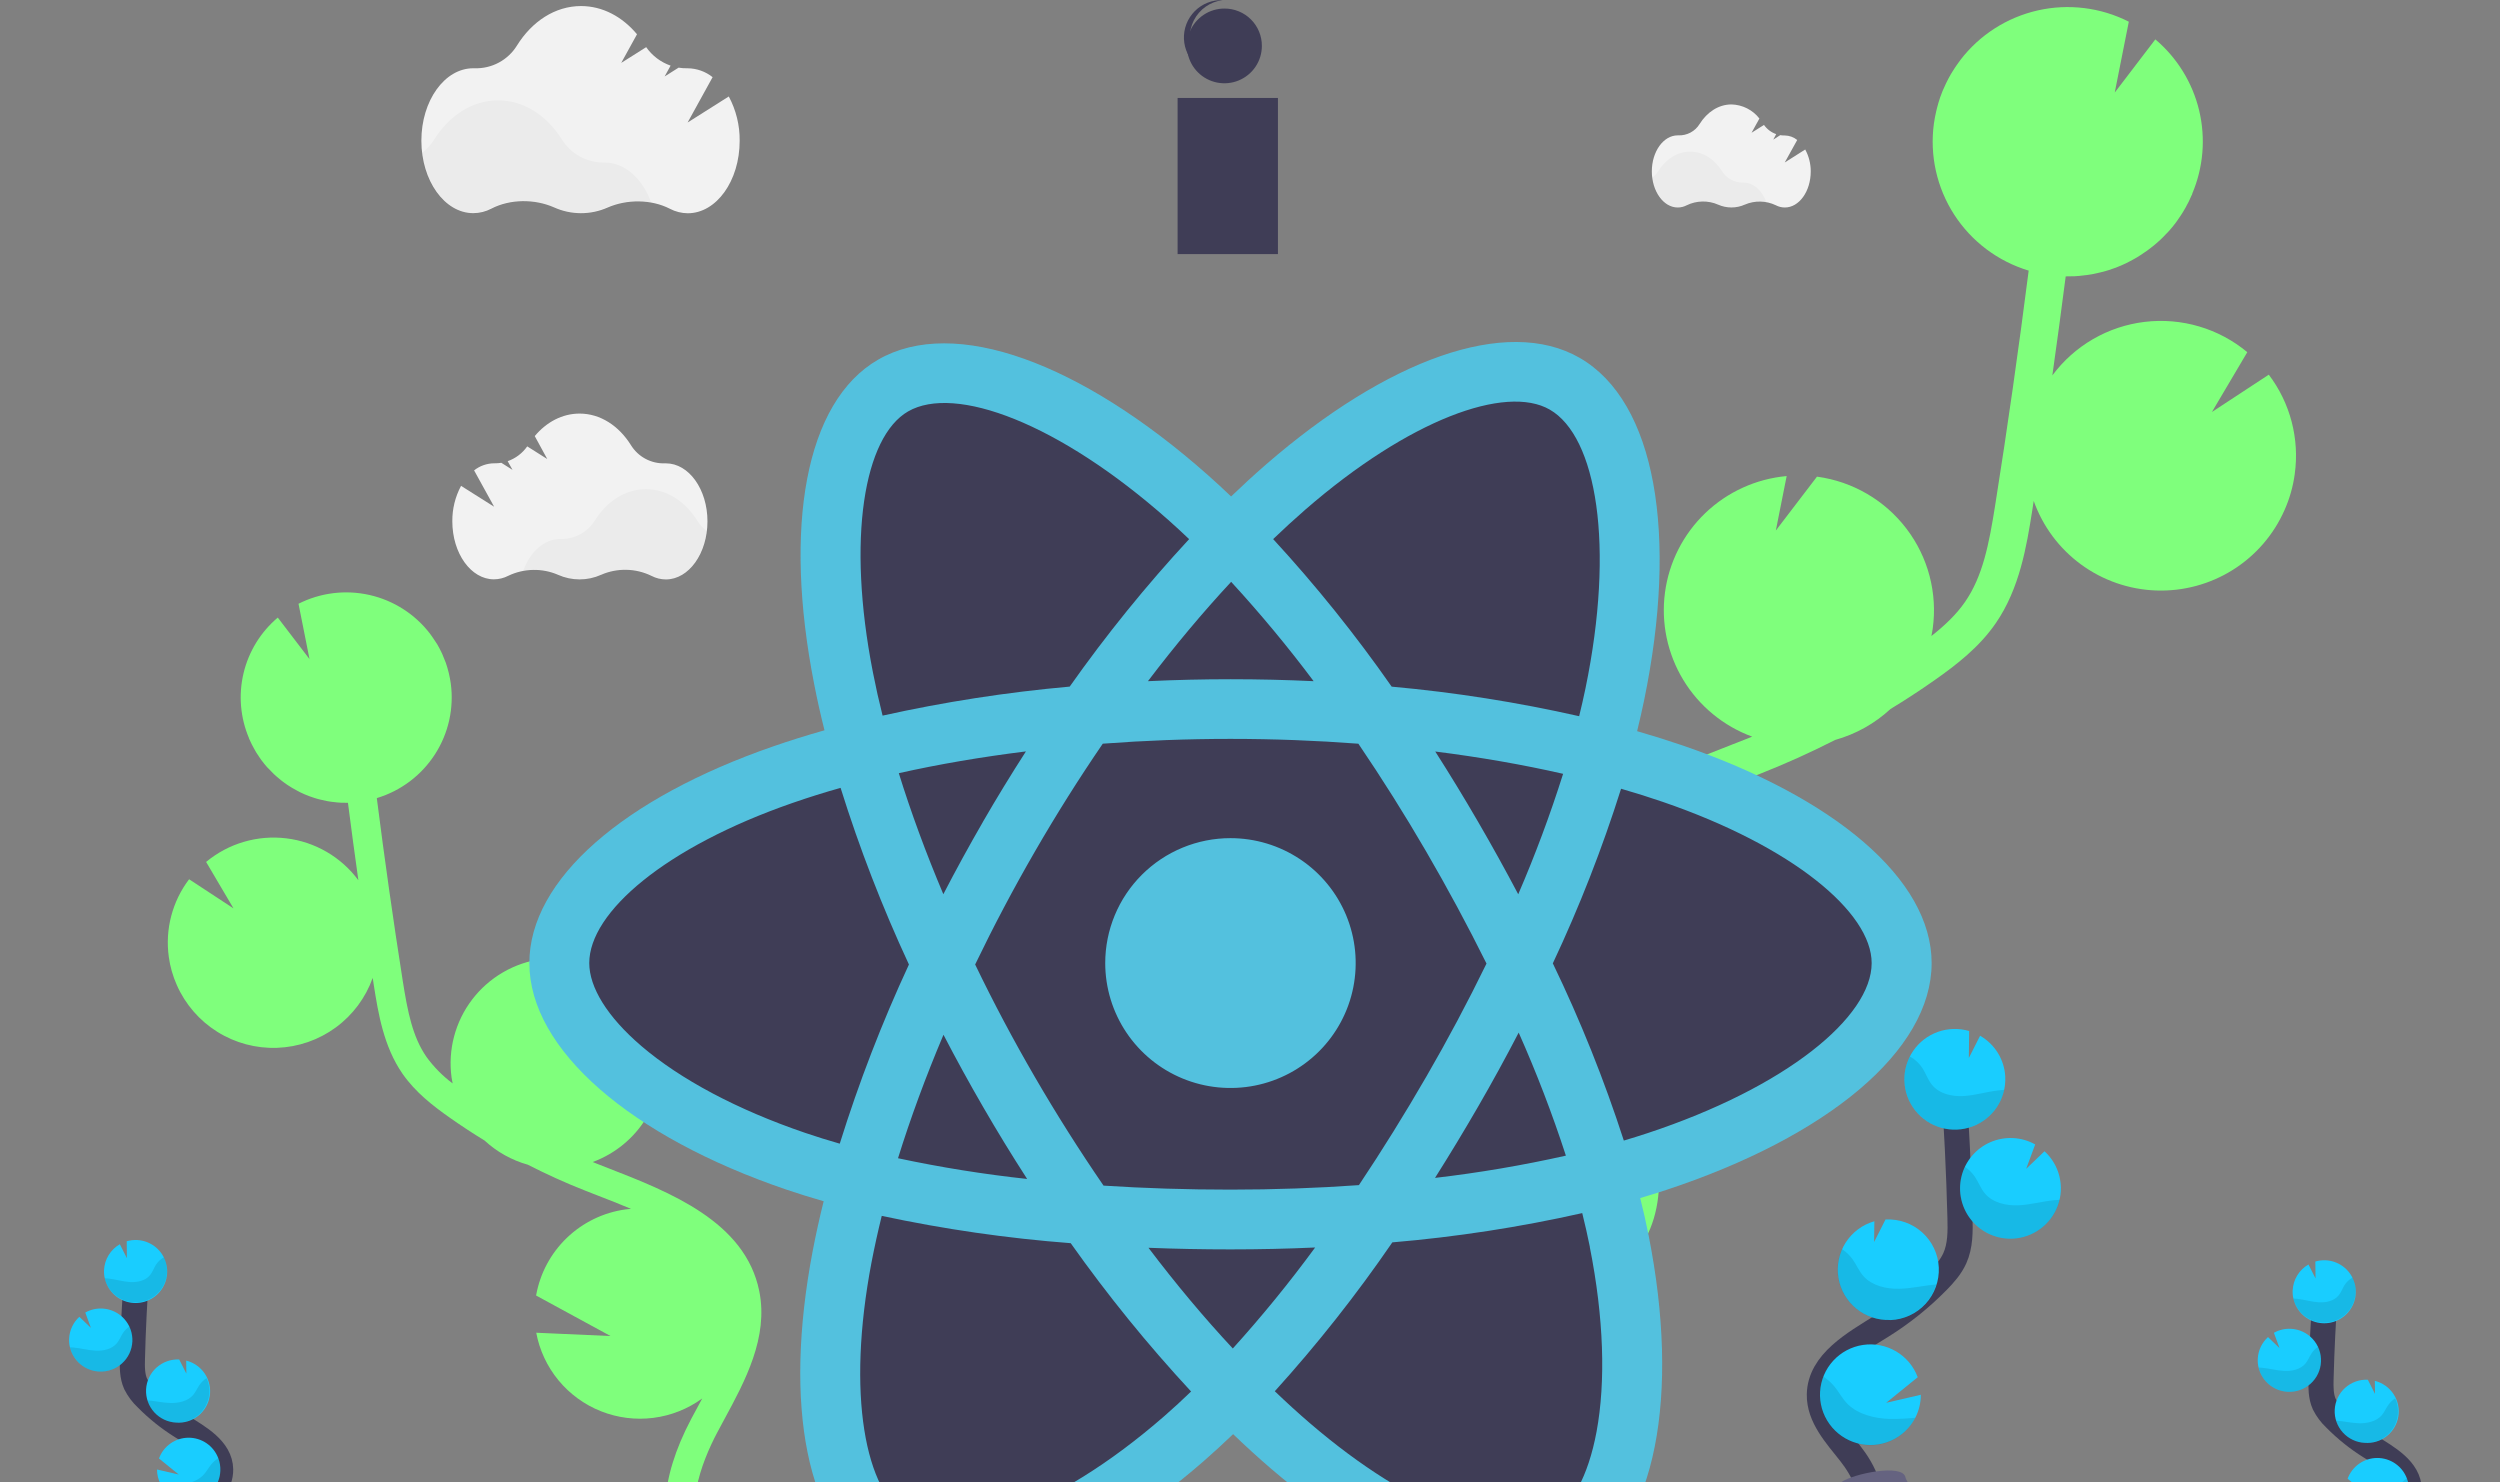 <svg width="398" height="236" viewBox="0 0 398 236" fill="none" xmlns="http://www.w3.org/2000/svg">
<rect x="0" y="0" width="398" height="236" fill="#808080" stroke="none"/>
<g clip-path="url(#clip0)">
<path d="M275.755 118.53L278.23 117.563C278.467 117.47 278.701 117.369 278.948 117.273C274.368 115.59 270.498 112.403 267.975 108.236C265.451 104.068 264.424 99.168 265.063 94.341C265.702 89.514 267.968 85.048 271.489 81.676C275.01 78.305 279.576 76.228 284.437 75.789L282.713 84.461L289.258 75.89H289.315C294.965 76.664 300.074 79.646 303.52 84.178C306.967 88.711 308.467 94.423 307.692 100.059C307.638 100.464 307.552 100.858 307.477 101.255C309.492 99.668 311.381 97.916 312.796 95.88C315.67 91.746 316.643 86.65 317.635 80.412C319.6 68.057 321.371 55.565 322.965 43.081C318.068 41.607 313.858 38.439 311.093 34.146C308.328 29.853 307.188 24.717 307.879 19.661C307.969 19.009 308.094 18.375 308.238 17.748C308.274 17.59 308.31 17.433 308.349 17.278C308.504 16.673 308.676 16.078 308.877 15.487C308.91 15.39 308.953 15.3 308.985 15.207C309.165 14.716 309.344 14.233 309.578 13.774C309.657 13.595 309.736 13.416 309.819 13.247C310.066 12.735 310.329 12.233 310.616 11.746C310.713 11.585 310.817 11.431 310.914 11.269C311.137 10.911 311.37 10.553 311.611 10.219C311.74 10.04 311.866 9.861 311.999 9.685L312.096 9.546C315.146 5.564 319.498 2.774 324.397 1.661C329.295 0.548 334.429 1.182 338.907 3.454L336.666 14.738L343.131 6.267C346.609 9.206 349.054 13.178 350.109 17.601C351.163 22.025 350.772 26.669 348.994 30.855H349.019C348.958 30.999 348.882 31.135 348.821 31.278C348.703 31.543 348.58 31.805 348.462 32.066C348.297 32.4 348.103 32.726 347.941 33.048C347.805 33.292 347.672 33.536 347.524 33.765C347.312 34.123 347.083 34.446 346.853 34.779C346.716 34.972 346.59 35.173 346.45 35.363C346.091 35.861 345.689 36.338 345.279 36.796C345.136 36.958 344.981 37.105 344.83 37.262C344.539 37.57 344.248 37.875 343.939 38.165C343.749 38.344 343.548 38.523 343.35 38.688C343.067 38.939 342.776 39.183 342.478 39.405C342.266 39.573 342.05 39.735 341.835 39.892C341.522 40.118 341.206 40.329 340.886 40.541C340.671 40.681 340.455 40.82 340.236 40.953C339.877 41.172 339.5 41.372 339.123 41.569C338.932 41.666 338.763 41.773 338.551 41.867C337.984 42.143 337.402 42.397 336.809 42.623C336.698 42.666 336.579 42.698 336.468 42.737C335.972 42.916 335.473 43.096 334.967 43.221C334.747 43.282 334.525 43.332 334.302 43.386C333.889 43.486 333.472 43.579 333.052 43.658C332.813 43.701 332.565 43.741 332.308 43.776C331.895 43.837 331.479 43.884 331.058 43.92C330.811 43.941 330.566 43.963 330.315 43.977C329.862 43.999 329.406 44.002 328.95 43.999C328.92 43.997 328.89 43.997 328.86 43.999C328.185 49.254 327.476 54.51 326.734 59.765C328.476 57.419 330.68 55.453 333.21 53.987C335.741 52.521 338.546 51.586 341.452 51.24C344.358 50.894 347.304 51.143 350.11 51.973C352.916 52.803 355.522 54.196 357.769 56.067L352.137 65.591L361.192 59.647C364.616 64.167 366.102 69.858 365.323 75.47C365.057 77.441 364.513 79.364 363.707 81.182C361.978 85.119 359.103 88.447 355.455 90.733C351.807 93.02 347.554 94.16 343.248 94.005C338.943 93.851 334.783 92.409 331.309 89.867C327.835 87.325 325.207 83.799 323.767 79.749C323.684 80.279 323.605 80.824 323.522 81.347C322.646 86.847 321.557 93.695 317.692 99.263C315.074 103.047 311.467 105.842 307.961 108.3C305.682 109.901 303.349 111.426 300.964 112.876C298.461 115.192 295.44 116.879 292.153 117.799C288.321 119.756 284.407 121.525 280.41 123.106L277.914 124.081C275.669 124.955 273.37 125.851 271.089 126.804C271.448 126.836 271.807 126.865 272.167 126.911C276.686 127.531 280.892 129.567 284.176 132.726C287.46 135.885 289.652 140.004 290.436 144.487L275.238 152.768L290.389 152.091C289.783 155.442 288.375 158.599 286.287 161.293C282.861 165.717 277.839 168.632 272.291 169.418C266.742 170.203 261.106 168.798 256.581 165.499L257.335 166.901C257.838 167.825 258.334 168.746 258.815 169.66C265.399 182.108 265.877 192.858 260.162 199.935L255.492 196.19C261.056 189.303 256.642 178.356 253.517 172.444C253.043 171.548 252.554 170.652 252.08 169.735C247.852 161.913 243.057 153.048 244.978 143.613C247.852 129.388 263.316 123.368 275.755 118.53Z" fill="#7FFF7C"/>
<path d="M96.842 185.974L94.909 185.218C94.723 185.147 94.55 185.064 94.356 184.992C97.932 183.677 100.953 181.187 102.922 177.933C104.892 174.678 105.693 170.852 105.194 167.082C104.695 163.313 102.926 159.826 100.177 157.193C97.428 154.559 93.863 152.937 90.067 152.593L91.414 159.365L86.306 152.672H86.26C84.073 152.969 81.968 153.694 80.062 154.804C78.157 155.914 76.489 157.387 75.155 159.14C73.821 160.893 72.846 162.891 72.286 165.02C71.726 167.149 71.592 169.367 71.891 171.548C71.934 171.867 72.003 172.172 72.06 172.483C70.475 171.295 69.076 169.878 67.908 168.28C65.67 165.055 64.901 161.071 64.125 156.201C62.606 146.551 61.227 136.798 59.987 127.058C63.811 125.906 67.096 123.43 69.254 120.077C71.412 116.724 72.3 112.714 71.758 108.766C71.687 108.257 71.59 107.763 71.475 107.272L71.388 106.913C71.266 106.44 71.133 105.975 70.975 105.523C70.95 105.448 70.918 105.376 70.889 105.305C70.749 104.921 70.595 104.545 70.43 104.176C70.365 104.04 70.304 103.9 70.239 103.764C70.045 103.366 69.84 102.975 69.618 102.596C69.542 102.467 69.46 102.345 69.384 102.237C69.208 101.958 69.025 101.682 68.838 101.417C68.738 101.277 68.641 101.134 68.536 100.998L68.461 100.89C66.079 97.781 62.681 95.601 58.857 94.729C55.032 93.857 51.022 94.348 47.523 96.117L49.276 104.932L44.222 98.317C41.506 100.613 39.597 103.714 38.773 107.169C37.949 110.623 38.254 114.25 39.642 117.52H39.624C39.671 117.631 39.728 117.738 39.778 117.85C39.872 118.057 39.965 118.262 40.066 118.466C40.195 118.724 40.332 118.978 40.475 119.229C40.58 119.423 40.684 119.613 40.799 119.799C40.964 120.068 41.158 120.329 41.323 120.591C41.431 120.741 41.528 120.899 41.639 121.046C41.926 121.433 42.232 121.805 42.551 122.167C42.663 122.293 42.785 122.407 42.911 122.526C43.137 122.766 43.367 123.002 43.608 123.242C43.755 123.386 43.913 123.518 44.067 123.651C44.29 123.849 44.516 124.039 44.746 124.221C44.911 124.35 45.08 124.475 45.249 124.6C45.493 124.776 45.741 124.959 45.989 125.106C46.158 125.217 46.327 125.324 46.499 125.428C46.783 125.6 47.074 125.754 47.368 125.908C47.519 125.987 47.663 126.07 47.814 126.145C48.259 126.36 48.712 126.557 49.175 126.732C49.261 126.768 49.355 126.79 49.441 126.822C49.825 126.962 50.217 127.091 50.616 127.202C50.785 127.248 50.975 127.288 51.133 127.327C51.456 127.406 51.779 127.481 52.11 127.542L52.688 127.635C53.012 127.682 53.338 127.718 53.665 127.746C53.859 127.764 54.05 127.779 54.247 127.789C54.606 127.807 54.966 127.811 55.325 127.807H55.393C55.92 131.921 56.473 136.031 57.053 140.137C55.695 138.303 53.975 136.764 51.999 135.616C50.024 134.468 47.834 133.735 45.564 133.462C43.294 133.189 40.992 133.381 38.8 134.028C36.607 134.674 34.57 135.761 32.813 137.221L37.174 144.616L30.105 139.976C28.779 141.723 27.811 143.714 27.256 145.835C26.702 147.955 26.571 150.164 26.872 152.335C27.081 153.875 27.508 155.379 28.14 156.799C29.49 159.874 31.736 162.472 34.585 164.258C37.434 166.044 40.755 166.934 44.118 166.814C47.48 166.693 50.729 165.567 53.442 163.582C56.155 161.597 58.208 158.845 59.334 155.681C59.398 156.094 59.459 156.513 59.524 156.928C60.206 161.228 61.058 166.575 64.075 170.932C66.123 173.884 68.939 176.067 71.676 177.987C73.458 179.239 75.279 180.433 77.139 181.57C79.096 183.379 81.454 184.698 84.022 185.419C87.01 186.945 90.071 188.336 93.196 189.561L95.143 190.324C96.896 191.005 98.692 191.704 100.463 192.449C100.182 192.474 99.899 192.496 99.615 192.535C96.087 193.017 92.803 194.606 90.239 197.07C87.674 199.535 85.962 202.749 85.347 206.248L97.201 212.698L85.369 212.171C85.89 214.956 87.109 217.563 88.914 219.75C90.719 221.936 93.049 223.631 95.688 224.676C98.327 225.721 101.189 226.082 104.006 225.725C106.822 225.368 109.502 224.305 111.796 222.634C111.598 222.993 111.404 223.351 111.207 223.727C110.815 224.444 110.427 225.161 110.05 225.877C104.91 235.599 104.536 243.998 109.001 249.527L112.64 246.603C108.293 241.228 111.742 232.675 114.184 228.056C114.544 227.357 114.935 226.651 115.319 225.942C118.621 219.85 122.363 212.91 120.873 205.539C118.642 194.452 106.555 189.765 96.842 185.974Z" fill="#7FFF7C"/>
<path d="M30.532 245.926C29.455 243.951 30.676 241.533 32.07 239.77C33.464 238.007 35.163 236.186 35.127 233.932C35.076 230.708 31.642 228.805 28.902 227.096C26.868 225.826 24.992 224.322 23.312 222.613C22.61 221.954 22.029 221.178 21.596 220.32C21.028 219.058 21.046 217.625 21.082 216.242C21.201 211.641 21.429 207.045 21.764 202.454" stroke="#3F3D56" stroke-width="4" stroke-miterlimit="10"/>
<path d="M16.563 202.199C16.602 201.358 16.852 200.539 17.292 199.82C17.731 199.1 18.345 198.502 19.077 198.082L20.205 200.307L20.173 197.613C20.711 197.453 21.272 197.385 21.832 197.412C22.825 197.46 23.781 197.801 24.579 198.391C25.378 198.981 25.984 199.793 26.32 200.726C26.656 201.659 26.707 202.671 26.467 203.633C26.228 204.594 25.708 205.464 24.973 206.132C24.238 206.799 23.322 207.234 22.339 207.383C21.357 207.531 20.352 207.386 19.453 206.965C18.553 206.544 17.798 205.867 17.284 205.019C16.77 204.171 16.519 203.189 16.563 202.199Z" fill="#19CDFF"/>
<path d="M25.554 236.24C26.055 237.235 26.873 238.035 27.88 238.515C28.887 238.994 30.025 239.126 31.116 238.89C32.206 238.654 33.187 238.062 33.903 237.209C34.62 236.355 35.031 235.288 35.073 234.176C35.109 233.481 34.997 232.786 34.746 232.137C34.385 231.177 33.737 230.35 32.89 229.768C32.043 229.186 31.037 228.878 30.009 228.883C28.981 228.889 27.979 229.209 27.139 229.801C26.298 230.392 25.66 231.226 25.31 232.191L28.46 234.746L24.997 233.943C24.995 234.742 25.186 235.53 25.554 236.24Z" fill="#19CDFF"/>
<path d="M28.043 226.476C29.299 226.571 30.546 226.192 31.535 225.414C32.525 224.636 33.185 223.516 33.387 222.275C33.588 221.035 33.315 219.764 32.623 218.715C31.93 217.665 30.867 216.913 29.645 216.607L29.67 218.682L28.528 216.428C27.192 216.366 25.886 216.836 24.897 217.734C23.908 218.633 23.317 219.886 23.255 221.219C23.193 222.552 23.663 223.855 24.564 224.841C25.465 225.828 26.721 226.417 28.058 226.479L28.043 226.476Z" fill="#19CDFF"/>
<path d="M15.805 218.352C16.465 218.383 17.125 218.284 17.748 218.061C18.37 217.838 18.942 217.494 19.43 217.05C19.919 216.606 20.316 216.071 20.598 215.474C20.879 214.877 21.04 214.231 21.071 213.572C21.102 212.914 21.003 212.255 20.779 211.635C20.555 211.014 20.211 210.444 19.766 209.956C19.321 209.468 18.784 209.073 18.186 208.792C17.587 208.511 16.94 208.35 16.279 208.319C15.336 208.273 14.4 208.494 13.578 208.957L14.469 211.394L12.633 209.638C11.652 210.535 11.066 211.784 11.006 213.11C10.982 213.574 11.025 214.039 11.135 214.49C11.386 215.553 11.978 216.505 12.821 217.203C13.663 217.9 14.711 218.303 15.805 218.352Z" fill="#19CDFF"/>
<path opacity="0.1" d="M17.242 203.539C18.406 203.668 19.537 204.03 20.705 204.102C21.872 204.173 23.154 203.894 23.894 202.991C24.293 202.5 24.491 201.884 24.825 201.353C25.145 200.858 25.581 200.448 26.096 200.16C26.401 200.794 26.568 201.485 26.587 202.188C26.606 202.891 26.477 203.59 26.208 204.24C25.939 204.89 25.536 205.476 25.025 205.96C24.514 206.445 23.907 206.817 23.243 207.052C22.579 207.288 21.872 207.381 21.17 207.326C20.467 207.272 19.784 207.071 19.164 206.736C18.544 206.401 18.002 205.94 17.573 205.382C17.143 204.825 16.836 204.183 16.671 203.5C16.861 203.507 17.052 203.521 17.242 203.539Z" fill="black"/>
<path opacity="0.1" d="M15.805 218.353C16.674 218.397 17.541 218.215 18.318 217.825C19.096 217.435 19.759 216.85 20.243 216.127C20.726 215.405 21.013 214.57 21.076 213.704C21.138 212.838 20.975 211.97 20.6 211.186C20.2 211.456 19.856 211.8 19.587 212.2C19.228 212.741 19.009 213.365 18.589 213.863C17.802 214.784 16.462 215.085 15.245 215.027C14.027 214.97 12.852 214.63 11.653 214.518C11.484 214.518 11.315 214.49 11.146 214.486C11.396 215.548 11.986 216.5 12.826 217.198C13.667 217.896 14.713 218.301 15.805 218.353Z" fill="black"/>
<path opacity="0.1" d="M28.043 226.476C28.905 226.52 29.763 226.342 30.536 225.96C31.309 225.577 31.971 225.003 32.456 224.291C32.942 223.58 33.237 222.756 33.311 221.899C33.386 221.041 33.238 220.179 32.882 219.395C32.463 219.667 32.098 220.013 31.804 220.416C31.413 220.968 31.168 221.603 30.727 222.111C29.879 223.057 28.449 223.391 27.16 223.358C25.87 223.326 24.71 223.025 23.467 222.932C23.77 223.921 24.373 224.793 25.192 225.427C26.011 226.062 27.007 226.428 28.043 226.476Z" fill="black"/>
<path opacity="0.1" d="M25.554 236.24C26.055 237.235 26.873 238.035 27.88 238.515C28.887 238.994 30.025 239.126 31.116 238.89C32.206 238.654 33.187 238.062 33.903 237.209C34.62 236.355 35.031 235.288 35.073 234.176C35.109 233.481 34.997 232.786 34.746 232.137C34.331 232.408 33.958 232.739 33.64 233.119C33.158 233.703 32.846 234.362 32.289 234.911C31.258 235.921 29.595 236.344 28.115 236.376C27.259 236.38 26.404 236.334 25.554 236.24Z" fill="black"/>
<path d="M378.962 249.15C377.884 247.176 379.106 244.757 380.499 242.994C381.893 241.232 383.592 239.411 383.556 237.157C383.506 233.932 380.072 232.03 377.331 230.321C375.298 229.051 373.422 227.546 371.742 225.838C371.04 225.179 370.459 224.403 370.025 223.545C369.458 222.283 369.475 220.85 369.511 219.467C369.629 214.866 369.856 210.27 370.194 205.678" stroke="#3F3D56" stroke-width="4" stroke-miterlimit="10"/>
<path d="M364.993 205.424C365.031 204.582 365.282 203.764 365.721 203.044C366.161 202.325 366.775 201.727 367.507 201.307L368.635 203.532L368.603 200.837C369.14 200.678 369.702 200.61 370.262 200.637C371.254 200.686 372.21 201.027 373.008 201.617C373.806 202.208 374.411 203.021 374.746 203.954C375.082 204.886 375.133 205.898 374.893 206.859C374.653 207.821 374.132 208.69 373.398 209.357C372.663 210.024 371.746 210.459 370.764 210.607C369.782 210.756 368.777 210.61 367.878 210.189C366.978 209.768 366.224 209.091 365.71 208.243C365.196 207.395 364.945 206.414 364.989 205.424H364.993Z" fill="#19CDFF"/>
<path d="M373.984 239.465C374.485 240.46 375.303 241.26 376.31 241.74C377.317 242.219 378.455 242.352 379.545 242.115C380.636 241.879 381.616 241.287 382.333 240.434C383.049 239.58 383.461 238.514 383.502 237.401C383.538 236.706 383.427 236.011 383.176 235.362C382.814 234.402 382.166 233.575 381.319 232.993C380.472 232.411 379.467 232.103 378.439 232.108C377.41 232.114 376.408 232.435 375.568 233.026C374.728 233.617 374.09 234.452 373.739 235.416L376.89 237.971L373.427 237.168C373.425 237.967 373.616 238.755 373.984 239.465Z" fill="#19CDFF"/>
<path d="M376.473 229.701C377.729 229.795 378.975 229.416 379.965 228.639C380.954 227.861 381.615 226.741 381.816 225.5C382.018 224.26 381.745 222.989 381.052 221.939C380.359 220.89 379.297 220.138 378.075 219.832L378.1 221.907L376.958 219.653C375.622 219.591 374.315 220.061 373.327 220.959C372.338 221.858 371.747 223.111 371.685 224.444C371.622 225.777 372.093 227.08 372.994 228.066C373.894 229.053 375.151 229.642 376.487 229.704L376.473 229.701Z" fill="#19CDFF"/>
<path d="M364.235 221.577C365.568 221.64 366.872 221.172 367.86 220.275C368.848 219.379 369.438 218.128 369.501 216.797C369.563 215.467 369.094 214.166 368.195 213.181C367.297 212.196 366.042 211.607 364.709 211.544C363.766 211.497 362.829 211.719 362.008 212.182L362.898 214.619L361.063 212.863C360.081 213.76 359.496 215.008 359.436 216.335C359.411 216.799 359.455 217.263 359.565 217.715C359.816 218.778 360.407 219.73 361.25 220.427C362.093 221.125 363.141 221.528 364.235 221.577Z" fill="#19CDFF"/>
<path opacity="0.1" d="M365.671 206.764C366.835 206.893 367.967 207.255 369.134 207.327C370.302 207.399 371.584 207.119 372.324 206.216C372.723 205.725 372.92 205.109 373.254 204.578C373.574 204.083 374.011 203.674 374.526 203.385C374.83 204.02 374.997 204.71 375.016 205.413C375.036 206.116 374.906 206.815 374.637 207.465C374.368 208.115 373.965 208.701 373.455 209.186C372.944 209.67 372.337 210.042 371.673 210.277C371.008 210.513 370.302 210.606 369.599 210.552C368.897 210.497 368.213 210.296 367.594 209.961C366.974 209.626 366.432 209.165 366.002 208.607C365.573 208.05 365.265 207.408 365.1 206.725C365.291 206.732 365.481 206.746 365.671 206.764Z" fill="black"/>
<path opacity="0.1" d="M364.235 221.577C365.104 221.621 365.97 221.439 366.748 221.049C367.526 220.659 368.189 220.075 368.672 219.352C369.156 218.63 369.443 217.795 369.505 216.929C369.568 216.063 369.404 215.195 369.03 214.411C368.63 214.68 368.286 215.025 368.017 215.425C367.658 215.966 367.439 216.589 367.019 217.088C366.232 218.008 364.892 218.309 363.674 218.252C362.457 218.195 361.282 217.854 360.082 217.743C359.913 217.743 359.745 217.715 359.576 217.711C359.825 218.773 360.415 219.725 361.256 220.423C362.097 221.121 363.142 221.526 364.235 221.577Z" fill="black"/>
<path opacity="0.1" d="M376.473 229.701C377.334 229.745 378.193 229.567 378.966 229.184C379.739 228.802 380.4 228.227 380.886 227.516C381.372 226.805 381.666 225.981 381.741 225.124C381.815 224.266 381.667 223.404 381.311 222.62C380.893 222.892 380.527 223.238 380.234 223.641C379.842 224.193 379.598 224.827 379.156 225.336C378.308 226.282 376.879 226.615 375.589 226.583C374.3 226.551 373.139 226.25 371.896 226.157C372.2 227.146 372.802 228.018 373.622 228.652C374.441 229.287 375.437 229.653 376.473 229.701Z" fill="black"/>
<path opacity="0.1" d="M373.984 239.465C374.484 240.46 375.303 241.26 376.31 241.739C377.317 242.219 378.455 242.351 379.545 242.115C380.636 241.878 381.616 241.287 382.333 240.434C383.049 239.58 383.461 238.513 383.502 237.401C383.538 236.706 383.427 236.011 383.176 235.362C382.76 235.633 382.387 235.964 382.069 236.344C381.588 236.928 381.275 237.587 380.719 238.135C379.688 239.146 378.025 239.569 376.545 239.601C375.689 239.604 374.834 239.559 373.984 239.465Z" fill="black"/>
<path d="M267.813 118.659C265.438 117.847 263.043 117.095 260.629 116.402C261.026 114.78 261.396 113.149 261.739 111.511C267.177 85.17 263.621 63.95 251.476 56.966C239.831 50.266 220.786 57.253 201.547 73.948C199.65 75.6 197.798 77.297 195.99 79.036C194.776 77.877 193.542 76.741 192.29 75.628C172.135 57.773 151.944 50.251 139.796 57.257C128.161 63.975 124.709 83.923 129.612 108.888C130.091 111.36 130.641 113.818 131.261 116.262C128.405 117.072 125.643 117.935 122.999 118.856C99.367 127.058 84.273 139.958 84.273 153.32C84.273 167.119 100.477 180.961 125.093 189.353C127.091 190.029 129.102 190.657 131.128 191.238C130.472 193.866 129.888 196.515 129.375 199.186C124.705 223.717 128.355 243.195 139.957 249.871C151.944 256.772 172.06 249.677 191.643 232.599C193.192 231.248 194.743 229.815 196.313 228.317C198.272 230.202 200.282 232.032 202.344 233.807C221.317 250.093 240.061 256.672 251.649 249.975C263.621 243.062 267.511 222.136 262.461 196.681C262.078 194.736 261.631 192.752 261.121 190.729C262.536 190.313 263.92 189.882 265.273 189.436C290.863 180.979 307.516 167.305 307.516 153.32C307.516 139.908 291.934 126.94 267.824 118.659H267.813Z" fill="#53C1DE"/>
<path d="M262.263 180.406C261.042 180.811 259.792 181.198 258.513 181.578C255.393 171.928 251.616 162.503 247.209 153.367C251.448 144.353 255.078 135.065 258.075 125.568C260.356 126.227 262.576 126.922 264.709 127.657C285.367 134.748 297.968 145.236 297.968 153.32C297.968 161.92 284.358 173.103 262.263 180.406ZM253.096 198.53C255.331 209.785 255.647 219.961 254.174 227.913C252.845 235.061 250.172 239.827 246.868 241.737C239.831 245.797 224.787 240.519 208.562 226.59C206.701 224.992 204.83 223.29 202.948 221.484C209.712 214.013 215.963 206.096 221.659 197.785C231.832 196.925 241.934 195.368 251.893 193.126C252.348 194.961 252.752 196.753 253.104 198.501L253.096 198.53ZM160.378 241.042C153.503 243.464 148.029 243.532 144.72 241.629C137.68 237.577 134.752 221.921 138.747 200.959C139.226 198.482 139.768 196.018 140.374 193.567C150.292 195.691 160.343 197.144 170.457 197.914C176.319 206.196 182.721 214.084 189.621 221.527C188.235 222.867 186.817 224.171 185.368 225.437C176.708 232.99 168.026 238.336 160.378 241.042ZM128.179 180.352C117.291 176.64 108.304 171.817 102.14 166.557C96.605 161.827 93.81 157.129 93.81 153.32C93.81 145.211 105.93 134.866 126.139 127.84C128.677 126.958 131.238 126.154 133.822 125.428C136.824 135.031 140.459 144.425 144.702 153.549C140.406 162.805 136.727 172.333 133.689 182.072C131.836 181.544 129.999 180.971 128.179 180.352ZM138.973 107.06C134.778 85.672 137.561 69.537 144.573 65.495C152.041 61.195 168.554 67.329 185.961 82.748C187.074 83.733 188.191 84.765 189.309 85.83C182.458 93.228 176.106 101.071 170.296 109.307C160.277 110.203 150.326 111.746 140.507 113.926C139.935 111.652 139.423 109.364 138.973 107.064V107.06ZM235.28 130.778C233.098 127.018 230.836 123.306 228.494 119.641C235.617 120.541 242.439 121.73 248.847 123.192C246.791 129.699 244.406 136.099 241.702 142.366C239.641 138.46 237.5 134.598 235.28 130.778ZM195.997 92.627C200.639 97.676 205.023 102.955 209.133 108.444C200.342 108.03 191.548 108.03 182.75 108.444C187.085 102.739 191.529 97.436 195.997 92.631V92.627ZM156.484 130.842C154.293 134.633 152.192 138.472 150.18 142.359C147.404 135.791 145.029 129.33 143.09 123.092C149.458 121.659 156.251 120.508 163.327 119.623C160.952 123.312 158.668 127.051 156.477 130.842H156.484ZM163.528 187.691C156.621 186.943 149.758 185.841 142.964 184.391C144.936 178.045 147.364 171.444 150.202 164.733C152.221 168.624 154.329 172.465 156.528 176.257C158.764 180.124 161.095 183.935 163.521 187.691H163.528ZM196.266 214.683C191.74 209.832 187.232 204.457 182.836 198.648C187.11 198.818 191.464 198.903 195.896 198.903C200.446 198.903 204.938 198.802 209.37 198.602C205.279 204.182 200.903 209.55 196.259 214.683H196.266ZM241.774 164.392C244.618 170.787 247.126 177.324 249.289 183.978C242.411 185.522 235.457 186.705 228.455 187.522C230.814 183.789 233.098 180.011 235.309 176.188C237.555 172.304 239.71 168.372 241.774 164.392ZM227.047 171.437C223.665 177.294 220.096 183.04 216.339 188.672C209.715 189.145 202.872 189.389 195.896 189.389C188.921 189.389 182.193 189.174 175.684 188.751C171.831 183.138 168.192 177.384 164.768 171.491C161.343 165.598 158.169 159.616 155.245 153.546C158.183 147.447 161.348 141.463 164.739 135.594C168.125 129.727 171.733 123.994 175.562 118.394C182.204 117.893 189.007 117.631 195.889 117.631C202.772 117.631 209.618 117.896 216.253 118.398C220.039 123.98 223.631 129.691 227.029 135.529C230.427 141.368 233.635 147.324 236.652 153.399C233.671 159.519 230.472 165.527 227.058 171.423L227.047 171.437ZM246.72 65.208C254.196 69.508 257.102 86.851 252.407 109.594C252.098 111.072 251.763 112.548 251.401 114.019C241.567 111.795 231.597 110.223 221.555 109.314C215.8 101.07 209.496 93.222 202.685 85.823C204.362 84.212 206.073 82.647 207.818 81.125C224.299 66.817 239.702 61.17 246.72 65.208Z" fill="#3F3D56"/>
<path d="M195.889 133.433C199.832 133.433 203.687 134.599 206.965 136.785C210.244 138.97 212.799 142.076 214.308 145.71C215.817 149.344 216.211 153.342 215.442 157.2C214.673 161.058 212.774 164.601 209.986 167.382C207.198 170.164 203.646 172.058 199.779 172.825C195.911 173.592 191.903 173.199 188.26 171.693C184.617 170.188 181.504 167.639 179.313 164.369C177.123 161.098 175.953 157.253 175.953 153.32C175.953 150.708 176.468 148.122 177.47 145.709C178.472 143.296 179.94 141.104 181.791 139.257C183.643 137.41 185.841 135.945 188.26 134.946C190.679 133.947 193.271 133.433 195.889 133.433Z" fill="#53C1DE"/>
<path d="M200.889 7.31C200.889 8.486 200.54 9.636 199.885 10.614C199.229 11.593 198.298 12.355 197.209 12.805C196.119 13.255 194.92 13.373 193.763 13.144C192.607 12.914 191.544 12.348 190.71 11.516C189.876 10.684 189.308 9.624 189.078 8.47C188.848 7.316 188.966 6.12 189.418 5.034C189.869 3.947 190.633 3.018 191.614 2.364C192.594 1.71 193.747 1.362 194.927 1.362C195.711 1.358 196.488 1.509 197.213 1.807C197.938 2.104 198.597 2.542 199.151 3.095C199.706 3.648 200.145 4.306 200.443 5.029C200.742 5.752 200.893 6.528 200.889 7.31Z" fill="#3F3D56"/>
<path d="M190.164 8.811C189.691 7.959 189.435 7.005 189.418 6.031C189.401 5.057 189.624 4.094 190.067 3.226C190.509 2.359 191.159 1.612 191.958 1.053C192.757 0.494 193.681 0.138 194.65 0.018C193.829 -0.011 193.01 0.13 192.246 0.432C191.481 0.734 190.788 1.19 190.209 1.772C189.63 2.355 189.178 3.05 188.881 3.814C188.584 4.579 188.449 5.397 188.484 6.216C188.519 7.035 188.723 7.838 189.084 8.575C189.445 9.312 189.955 9.966 190.582 10.497C191.208 11.027 191.938 11.423 192.726 11.659C193.513 11.895 194.34 11.966 195.157 11.868C194.131 11.83 193.133 11.529 192.258 10.993C191.383 10.458 190.662 9.706 190.164 8.811Z" fill="#3F3D56"/>
<path d="M203.447 15.594H187.473V40.451H203.447V15.594Z" fill="#3F3D56"/>
<path d="M296.966 241.138C298.669 237.992 296.736 234.137 294.516 231.331C292.297 228.525 289.585 225.598 289.642 222.014C289.725 216.872 295.192 213.841 299.563 211.114C302.804 209.093 305.793 206.696 308.468 203.973C309.546 202.88 310.576 201.712 311.205 200.314C312.11 198.308 312.085 196.014 312.028 193.821C311.838 186.485 311.479 179.159 310.95 171.842" stroke="#3F3D56" stroke-width="4" stroke-miterlimit="10"/>
<path d="M319.241 171.455C319.179 170.113 318.78 168.808 318.079 167.66C317.378 166.513 316.399 165.56 315.232 164.89L313.436 168.438L313.49 164.138C311.856 163.656 310.111 163.704 308.506 164.276C306.902 164.848 305.521 165.914 304.564 167.32C303.606 168.725 303.121 170.399 303.179 172.097C303.237 173.796 303.835 175.432 304.886 176.77C305.938 178.107 307.388 179.077 309.027 179.539C310.667 180 312.411 179.93 314.009 179.338C315.606 178.746 316.973 177.663 317.913 176.246C318.853 174.828 319.316 173.149 319.237 171.451L319.241 171.455Z" fill="#19CDFF"/>
<path d="M304.915 225.702C304.073 227.337 302.692 228.633 301.005 229.372C299.318 230.112 297.427 230.251 295.65 229.765C293.873 229.279 292.317 228.199 291.244 226.704C290.17 225.21 289.645 223.393 289.755 221.558C289.866 219.723 290.605 217.982 291.85 216.626C293.095 215.27 294.769 214.383 296.592 214.113C298.414 213.842 300.275 214.206 301.861 215.141C303.447 216.077 304.663 217.528 305.303 219.252L300.275 223.326L305.796 222.047C305.798 223.318 305.497 224.571 304.915 225.702Z" fill="#19CDFF"/>
<path d="M300.946 210.14C298.981 210.223 297.053 209.584 295.528 208.343C294.003 207.103 292.987 205.348 292.673 203.41C292.36 201.473 292.769 199.488 293.824 197.831C294.88 196.175 296.508 194.962 298.399 194.423L298.356 197.727L300.174 194.144H300.195C301.254 194.087 302.313 194.24 303.313 194.593C304.312 194.946 305.231 195.493 306.017 196.202C306.804 196.911 307.442 197.769 307.894 198.725C308.347 199.681 308.606 200.717 308.655 201.774C308.705 202.83 308.544 203.886 308.183 204.88C307.822 205.874 307.267 206.787 306.55 207.566C305.834 208.346 304.97 208.976 304.008 209.421C303.046 209.865 302.005 210.116 300.946 210.158V210.14Z" fill="#19CDFF"/>
<path d="M320.451 197.193C319.208 197.251 317.969 197.021 316.831 196.52C315.693 196.019 314.687 195.261 313.892 194.306C313.098 193.351 312.536 192.225 312.252 191.017C311.968 189.809 311.969 188.551 312.255 187.343C312.541 186.136 313.104 185.01 313.901 184.057C314.697 183.103 315.704 182.347 316.843 181.848C317.982 181.349 319.221 181.12 320.464 181.18C321.707 181.24 322.918 181.587 324.004 182.194L322.567 186.075L325.487 183.28C326.656 184.349 327.482 185.741 327.86 187.278C328.237 188.815 328.151 190.429 327.61 191.917C327.07 193.405 326.1 194.7 324.822 195.639C323.545 196.578 322.018 197.119 320.433 197.193H320.451Z" fill="#19CDFF"/>
<path opacity="0.1" d="M318.163 173.591C316.306 173.795 314.503 174.372 312.642 174.486C310.781 174.601 308.737 174.157 307.563 172.695C306.927 171.917 306.611 170.935 306.076 170.086C305.567 169.298 304.873 168.646 304.053 168.187C303.535 169.203 303.24 170.318 303.188 171.457C303.136 172.596 303.329 173.732 303.752 174.791C304.176 175.85 304.821 176.807 305.644 177.597C306.468 178.388 307.451 178.994 308.528 179.375C309.605 179.756 310.751 179.904 311.89 179.809C313.028 179.713 314.134 179.376 315.132 178.82C316.13 178.265 316.997 177.503 317.677 176.587C318.356 175.67 318.832 174.619 319.072 173.505C318.766 173.537 318.465 173.558 318.163 173.591Z" fill="black"/>
<path opacity="0.1" d="M320.451 197.193C319.066 197.257 317.688 196.962 316.452 196.338C315.215 195.713 314.16 194.781 313.391 193.63C312.622 192.48 312.164 191.15 312.062 189.771C311.96 188.392 312.216 187.01 312.807 185.759C313.447 186.187 313.996 186.736 314.424 187.375C314.995 188.235 315.343 189.231 316.015 190.023C317.265 191.489 319.406 191.969 321.345 191.883C323.285 191.797 325.153 191.245 327.093 191.066C327.362 191.045 327.632 191.027 327.905 191.019C327.505 192.717 326.56 194.239 325.215 195.353C323.87 196.467 322.198 197.113 320.451 197.193Z" fill="black"/>
<path opacity="0.1" d="M300.946 210.14C299.575 210.204 298.211 209.916 296.982 209.305C295.754 208.693 294.704 207.778 293.931 206.647C293.158 205.515 292.688 204.205 292.567 202.841C292.446 201.478 292.676 200.106 293.238 198.856C293.9 199.29 294.476 199.843 294.937 200.486C295.562 201.364 295.95 202.375 296.682 203.188C298.037 204.693 300.314 205.223 302.369 205.173C304.359 205.13 306.273 204.643 308.252 204.492C307.766 206.07 306.803 207.459 305.495 208.469C304.187 209.48 302.599 210.064 300.946 210.14Z" fill="black"/>
<path opacity="0.1" d="M304.915 225.702C303.984 227.544 302.377 228.956 300.428 229.646C298.48 230.336 296.339 230.25 294.452 229.406C292.565 228.562 291.078 227.025 290.298 225.114C289.518 223.203 289.507 221.067 290.267 219.148C290.93 219.581 291.524 220.11 292.031 220.717C292.796 221.645 293.299 222.699 294.186 223.563C295.827 225.171 298.478 225.834 300.838 225.895C302.2 225.91 303.561 225.846 304.915 225.702Z" fill="black"/>
<path d="M284.85 237.516C284.85 237.516 291.19 237.322 293.112 235.964C295.034 234.606 302.868 232.987 303.342 235.162C303.816 237.337 312.872 245.99 305.713 246.048C298.554 246.105 289.078 244.937 287.171 243.776C285.263 242.615 284.85 237.516 284.85 237.516Z" fill="#656380"/>
<path d="M116.023 15.358L109.468 19.504L113.448 12.283C112.325 11.387 110.934 10.891 109.497 10.871H109.389C108.934 10.878 108.48 10.844 108.031 10.771L105.808 12.176L106.76 10.449C105.186 9.9 103.826 8.871 102.873 7.507L98.897 10.015L101.411 5.457C99.083 2.673 95.951 0.964 92.499 0.964C88.365 0.964 84.683 3.418 82.305 7.242C81.602 8.385 80.608 9.322 79.424 9.959C78.241 10.596 76.91 10.909 75.566 10.868H75.343C70.778 10.868 67.082 16.031 67.082 22.402C67.082 28.773 70.781 33.933 75.343 33.933C76.345 33.93 77.332 33.684 78.217 33.217C81.195 31.672 85.103 31.644 88.221 33.023C89.558 33.623 91.006 33.935 92.472 33.938C93.938 33.941 95.388 33.635 96.727 33.041C99.823 31.69 103.685 31.719 106.645 33.235C107.523 33.698 108.5 33.944 109.493 33.951C114.059 33.951 117.755 28.788 117.755 22.42C117.782 19.958 117.187 17.529 116.023 15.358Z" fill="#F2F2F2"/>
<path opacity="0.03" d="M103.663 32.231C101.278 31.779 98.812 32.046 96.58 32.998C95.241 33.592 93.792 33.897 92.326 33.894C90.862 33.891 89.413 33.58 88.077 32.98C84.956 31.601 81.048 31.629 78.07 33.174C77.184 33.642 76.198 33.888 75.196 33.891C71.141 33.891 67.768 29.813 67.064 24.438C67.874 23.849 68.562 23.109 69.09 22.259C71.482 18.439 75.149 15.978 79.284 15.978C83.418 15.978 87.057 18.404 89.435 22.184C90.145 23.326 91.138 24.266 92.318 24.913C93.499 25.561 94.827 25.893 96.174 25.878H96.267C99.5 25.882 102.302 28.465 103.663 32.231Z" fill="black"/>
<path d="M287.39 23.8L284.132 25.867L286.118 22.284C285.557 21.832 284.86 21.579 284.139 21.567H284.089C283.861 21.571 283.634 21.554 283.41 21.517L282.3 22.234L282.767 21.352C281.982 21.08 281.303 20.567 280.827 19.887L278.844 21.141L280.098 18.869C279.57 18.19 278.898 17.637 278.129 17.249C277.361 16.861 276.516 16.648 275.655 16.626C273.589 16.626 271.754 17.852 270.568 19.758C270.216 20.326 269.719 20.791 269.129 21.105C268.538 21.42 267.875 21.573 267.206 21.55H267.095C264.817 21.55 262.971 24.126 262.971 27.283C262.971 30.44 264.817 33.034 267.095 33.034C267.596 33.032 268.089 32.909 268.531 32.676C269.306 32.3 270.154 32.097 271.015 32.08C271.877 32.063 272.732 32.233 273.521 32.579C274.188 32.875 274.911 33.029 275.642 33.029C276.373 33.029 277.095 32.875 277.763 32.579C278.546 32.24 279.393 32.074 280.247 32.091C281.1 32.107 281.94 32.307 282.709 32.676C283.152 32.909 283.645 33.032 284.146 33.034C286.424 33.034 288.27 30.461 288.27 27.283C288.273 26.067 287.971 24.869 287.39 23.8Z" fill="#F2F2F2"/>
<path opacity="0.03" d="M281.229 32.217C280.04 31.993 278.811 32.126 277.698 32.6C277.031 32.897 276.308 33.05 275.577 33.05C274.847 33.05 274.124 32.897 273.456 32.6C272.667 32.255 271.811 32.085 270.949 32.102C270.087 32.118 269.239 32.322 268.463 32.697C268.021 32.932 267.528 33.055 267.026 33.056C265.001 33.056 263.319 31.024 262.967 28.343C263.37 28.052 263.714 27.688 263.98 27.269C265.166 25.362 267.005 24.14 269.067 24.14C271.129 24.14 272.943 25.348 274.128 27.233C274.482 27.803 274.977 28.272 275.566 28.595C276.155 28.918 276.818 29.083 277.49 29.075H277.544C279.157 29.049 280.54 30.339 281.229 32.217Z" fill="black"/>
<path d="M73.4 77.348L78.666 80.673L75.476 74.886C76.381 74.168 77.499 73.771 78.655 73.758H78.738C79.099 73.763 79.459 73.737 79.816 73.679L81.594 74.804L80.821 73.421C82.081 72.979 83.17 72.154 83.936 71.063L87.122 73.077L85.132 69.425C86.996 67.197 89.507 65.842 92.269 65.842C95.585 65.842 98.534 67.806 100.441 70.859C101.003 71.774 101.797 72.524 102.743 73.034C103.69 73.545 104.754 73.797 105.829 73.765H106.009C109.666 73.765 112.629 77.9 112.629 83.002C112.629 88.105 109.666 92.244 106.009 92.244C105.203 92.241 104.411 92.043 103.699 91.667C102.454 91.063 101.093 90.737 99.709 90.711C98.325 90.684 96.952 90.958 95.685 91.513C94.612 91.991 93.449 92.239 92.273 92.239C91.097 92.239 89.934 91.991 88.86 91.513C87.602 90.969 86.242 90.701 84.871 90.728C83.5 90.755 82.151 91.075 80.915 91.667C80.21 92.033 79.428 92.225 78.634 92.229C74.973 92.229 72.01 88.094 72.01 82.988C71.993 81.022 72.471 79.082 73.4 77.348Z" fill="#F2F2F2"/>
<path opacity="0.03" d="M83.296 90.868C85.207 90.508 87.183 90.723 88.972 91.484C90.045 91.963 91.208 92.21 92.384 92.21C93.56 92.21 94.723 91.963 95.797 91.484C97.064 90.929 98.438 90.655 99.822 90.682C101.207 90.708 102.569 91.035 103.814 91.638C104.525 92.014 105.316 92.212 106.12 92.215C109.371 92.215 112.072 88.951 112.636 84.644C111.988 84.17 111.436 83.576 111.013 82.895C109.105 79.835 106.156 77.878 102.841 77.878C99.525 77.878 96.616 79.82 94.708 82.852C94.141 83.765 93.347 84.517 92.403 85.035C91.459 85.553 90.397 85.819 89.32 85.808H89.237C86.63 85.783 84.388 87.854 83.296 90.868Z" fill="black"/>
</g>
<defs>
<clipPath id="clip0">
<rect width="398" height="262" fill="white"/>
</clipPath>
</defs>
</svg>
